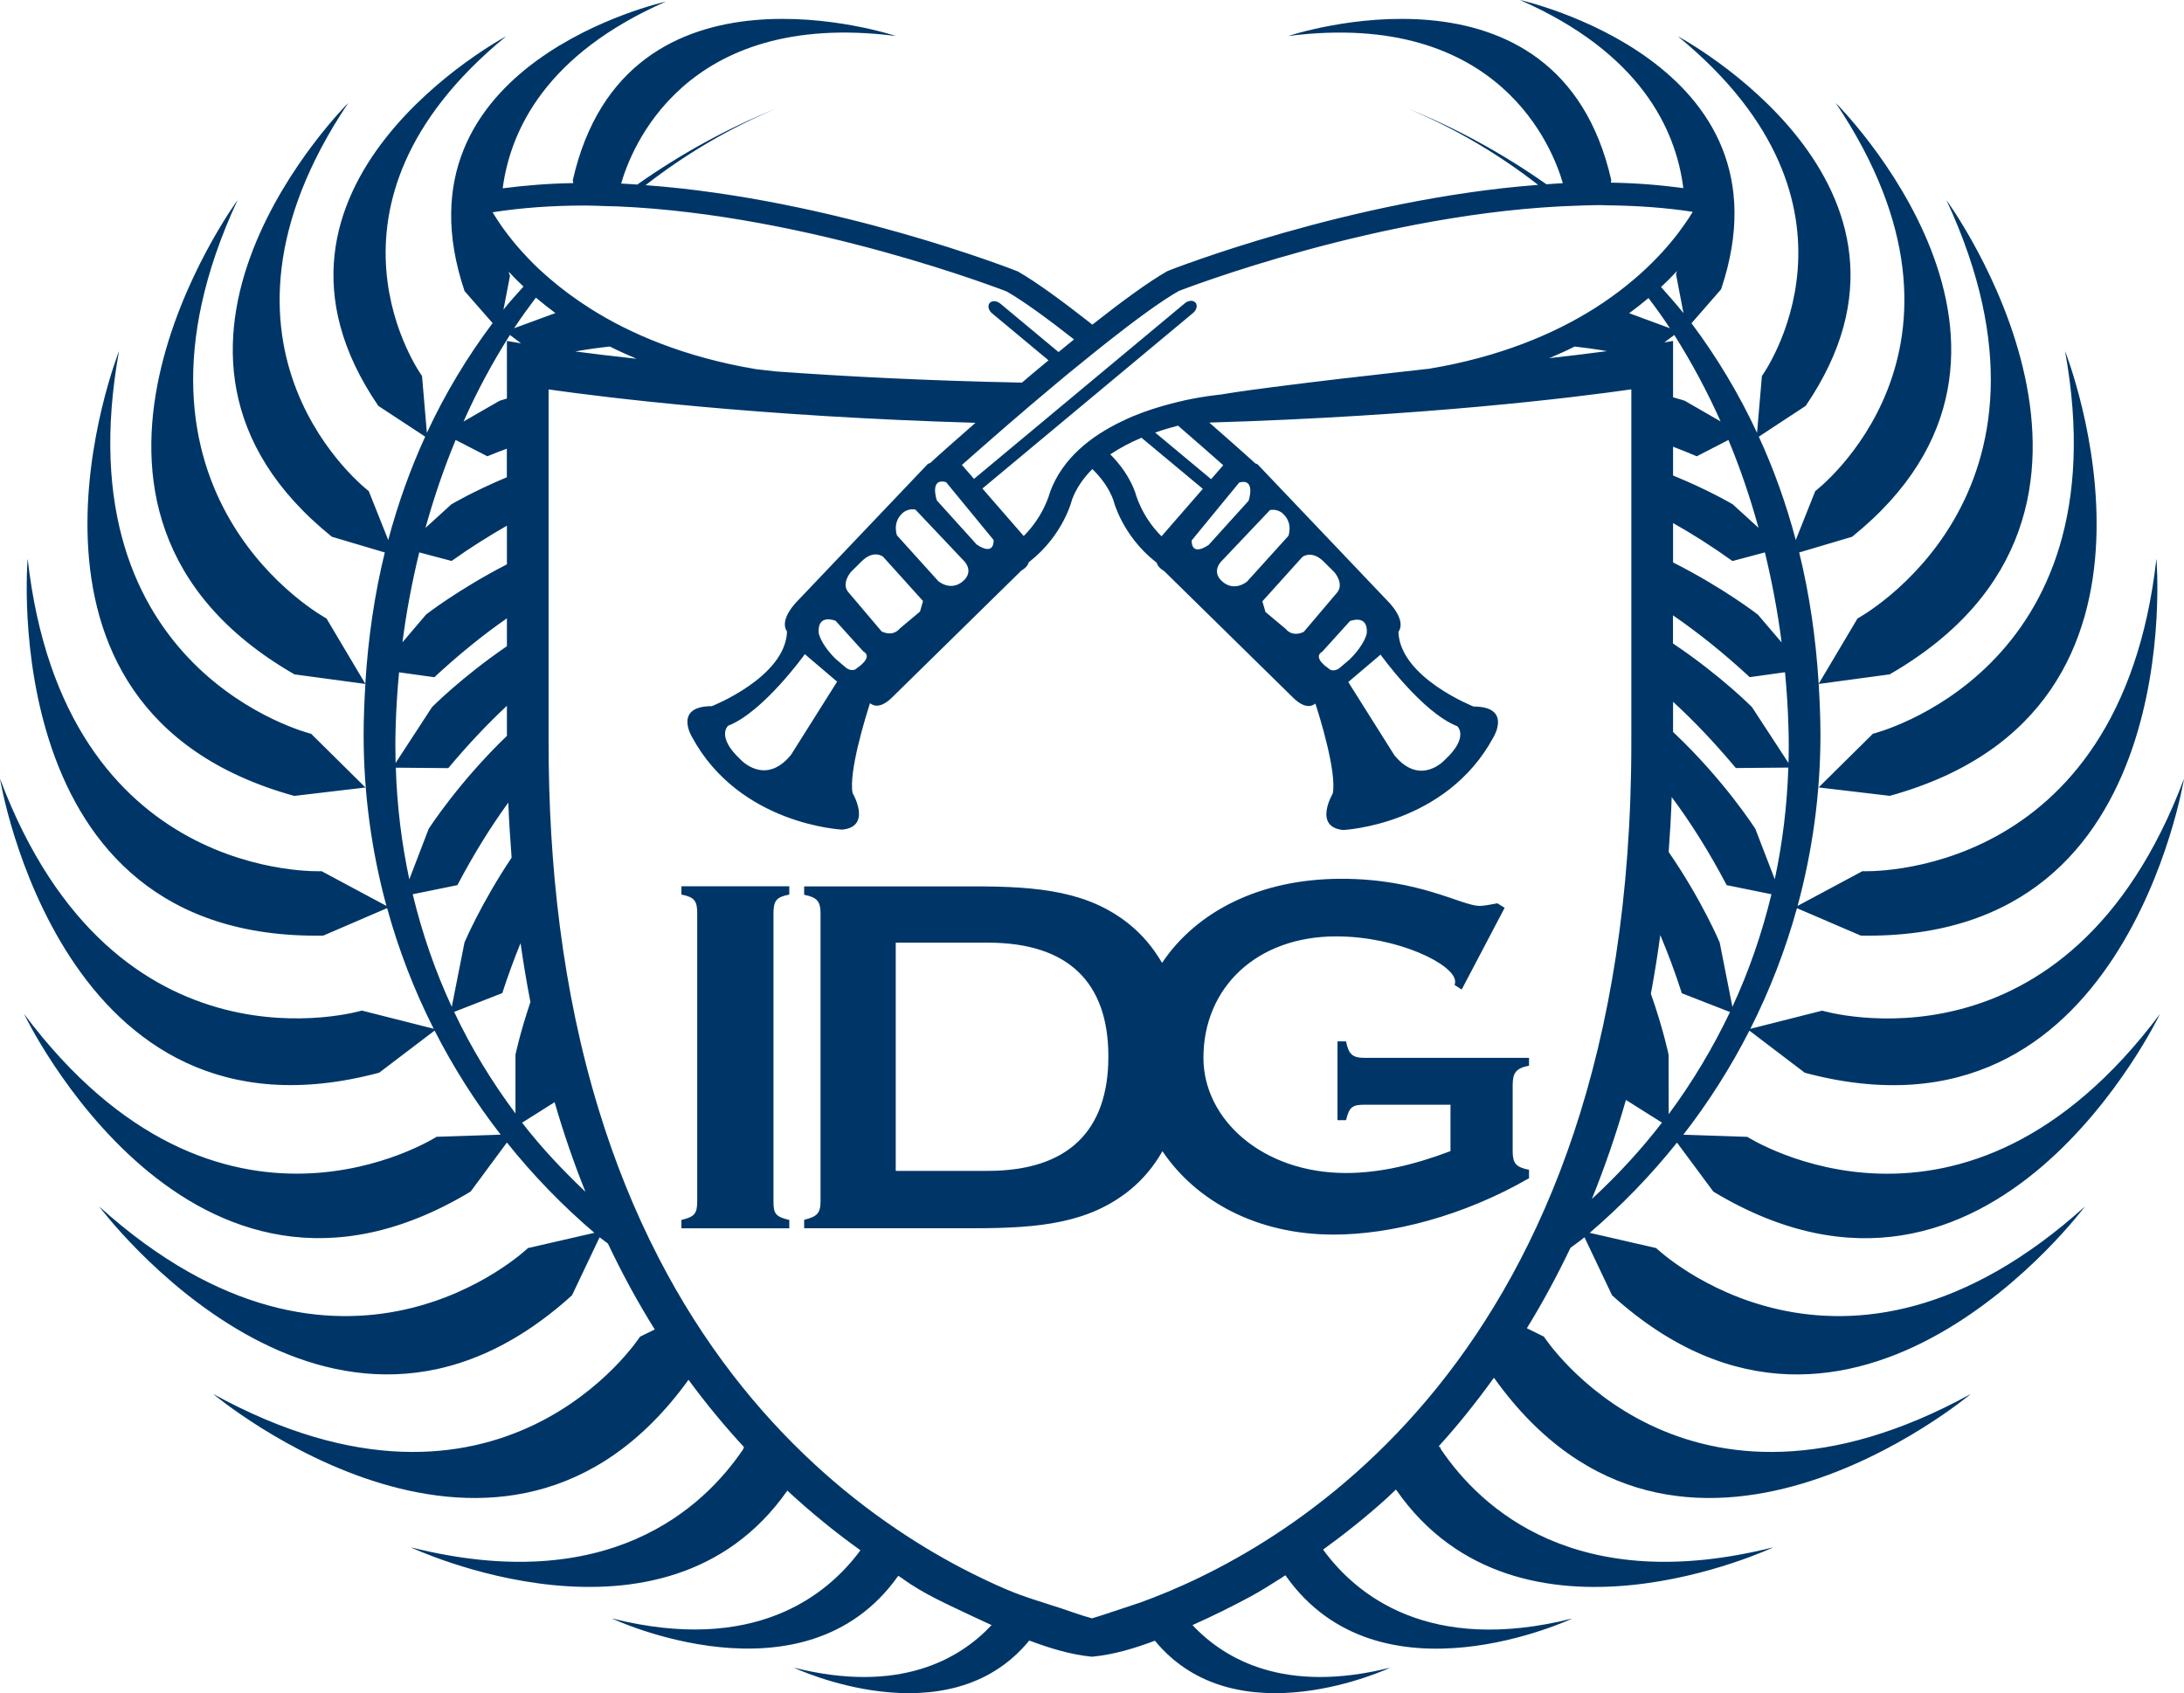 <svg width="89" height="69" viewBox="0 0 89 69" fill="none" xmlns="http://www.w3.org/2000/svg">
<path d="M76.323 29.901L74.11 32.089L77.01 32.432C89.926 28.862 84.153 14.306 84.153 14.306C86.523 27.392 76.323 29.901 76.323 29.901ZM11.993 32.435L14.893 32.092L12.68 29.904C12.68 29.904 2.483 27.395 4.85 14.309C4.85 14.306 -0.923 28.865 11.993 32.435ZM27.768 36.455C28.302 36.558 28.412 36.717 28.412 37.223V48.951C28.412 49.456 28.305 49.587 27.768 49.715V50.056H32.164V49.715C31.599 49.584 31.52 49.456 31.52 48.951V37.223C31.52 36.717 31.627 36.558 32.164 36.455V36.118H27.768V36.455ZM68.339 46.563L69.821 48.561C81.28 55.464 88.02 41.323 88.02 41.323C80.031 51.994 71.206 46.329 71.206 46.329L68.597 46.242C69.623 44.922 70.524 43.502 71.29 42.001L73.548 43.717C86.495 47.181 89 31.736 89 31.736C84.319 44.191 74.254 41.186 74.254 41.186L71.328 41.926C72.116 40.368 72.753 38.724 73.228 37.01L75.83 38.128C89.236 38.359 87.876 22.77 87.876 22.77C86.388 35.98 75.893 35.503 75.893 35.503L73.253 36.917C73.855 34.695 74.185 32.36 74.185 29.948C74.185 29.239 74.154 28.553 74.113 27.872L77.004 27.482C88.598 20.804 79.321 8.158 79.321 8.158C84.928 20.233 75.695 25.204 75.695 25.204L74.113 27.866C73.997 25.972 73.73 24.187 73.319 22.514L75.475 21.874C84.938 14.25 74.807 4.194 74.807 4.194C81.559 14.25 73.972 20.014 73.972 20.014L73.18 22.005C72.782 20.514 72.279 19.109 71.673 17.795L73.582 16.541C79.739 7.531 68.374 1.479 68.374 1.479C76.828 8.401 71.799 15.323 71.799 15.323L71.601 17.639C70.848 16.016 69.944 14.528 68.93 13.173L70.135 11.791C73.268 2.5 61.938 0 61.938 0C66.848 2.153 68.295 5.271 68.597 7.665C67.661 7.54 66.682 7.459 65.643 7.443L65.661 7.343C63.492 -2.216 52.498 1.467 52.498 1.467C61.134 0.365 63.297 6.104 63.687 7.465C63.464 7.474 63.241 7.496 63.018 7.509C61.232 6.254 59.332 5.215 57.37 4.425C59.361 5.259 61.115 6.317 62.679 7.534C55.059 8.111 47.707 10.989 47.572 11.048C46.797 11.488 45.691 12.303 44.514 13.229C43.346 12.309 42.251 11.504 41.481 11.063C41.346 11.004 33.953 8.108 26.308 7.546C27.875 6.326 29.636 5.262 31.63 4.425C29.665 5.218 27.759 6.26 25.97 7.521C25.753 7.506 25.533 7.49 25.313 7.481C25.69 6.154 27.831 0.359 36.509 1.467C36.509 1.467 25.511 -2.216 23.342 7.343L23.361 7.462C22.353 7.478 21.398 7.556 20.485 7.674C20.802 5.287 22.265 2.203 27.134 0.066C27.134 0.066 15.804 2.568 18.931 11.862L20.074 13.167C19.056 14.524 18.149 16.016 17.396 17.639L17.198 15.323C17.198 15.323 12.172 8.401 20.626 1.479C20.626 1.479 9.258 7.531 15.418 16.541L17.327 17.795C16.724 19.109 16.221 20.514 15.82 22.005L15.028 20.014C15.028 20.014 7.444 14.253 14.193 4.194C14.193 4.194 4.062 14.25 13.525 21.874L15.681 22.514C15.27 24.187 15.003 25.972 14.887 27.866L13.305 25.204C13.305 25.204 4.069 20.233 9.679 8.158C9.679 8.158 0.402 20.804 11.999 27.482L14.89 27.872C14.85 28.553 14.818 29.239 14.818 29.948C14.818 32.36 15.145 34.695 15.747 36.917L13.107 35.503C13.107 35.503 2.612 35.98 1.127 22.77C1.127 22.77 -0.232 38.359 13.173 38.128L15.776 37.007C16.247 38.721 16.884 40.365 17.672 41.923L14.746 41.183C14.746 41.183 4.681 44.188 0 31.733C0 31.733 2.505 47.178 15.452 43.714L17.71 41.998C18.476 43.499 19.377 44.919 20.403 46.239L17.791 46.326C17.791 46.326 8.966 51.991 0.98 41.32C0.98 41.32 7.717 55.461 19.179 48.558L20.657 46.56C21.725 47.899 22.921 49.129 24.221 50.24L21.515 50.861C21.515 50.861 13.958 58.108 4.044 49.169C4.044 49.169 13.409 61.753 23.31 52.786L24.434 50.421C24.544 50.511 24.663 50.589 24.773 50.677C25.367 51.931 26.007 53.099 26.682 54.178L26.082 54.472C26.082 54.472 20.406 63.251 8.687 56.806C8.687 56.806 20.482 66.721 28.057 56.229C28.792 57.23 29.552 58.142 30.327 58.981C30.314 58.991 30.299 58.997 30.286 59.006L30.302 59.034C28.66 61.475 24.773 65.076 16.733 63.054C16.733 63.054 27.053 67.929 32.085 60.745C33.08 61.668 34.079 62.471 35.052 63.169C35.052 63.176 35.055 63.182 35.055 63.188C33.699 65.023 30.735 67.414 24.93 65.953C24.93 65.953 32.766 69.655 36.606 64.215C36.656 64.246 36.706 64.277 36.757 64.315C37.633 64.961 38.678 65.41 39.651 65.875C39.874 65.981 40.097 66.084 40.323 66.187C40.351 66.2 40.38 66.212 40.408 66.225C39.092 67.632 36.637 69.037 32.349 67.96C32.349 67.96 38.612 70.919 41.943 66.855C42.766 67.161 43.626 67.433 44.502 67.514C45.374 67.433 46.234 67.174 47.063 66.862C50.394 70.915 56.654 67.96 56.654 67.96C52.366 69.037 49.914 67.632 48.595 66.225C49.396 65.869 50.184 65.479 50.956 65.064C51.393 64.83 51.804 64.561 52.228 64.296C52.278 64.259 52.331 64.224 52.382 64.196C56.215 69.667 64.073 65.957 64.073 65.957C58.23 67.426 55.267 64.998 53.923 63.157C53.923 63.154 53.923 63.151 53.923 63.145C54.771 62.53 55.637 61.846 56.504 61.063C56.629 60.947 56.761 60.819 56.887 60.701C61.907 67.951 72.27 63.054 72.27 63.054C64.23 65.076 60.343 61.475 58.701 59.034L58.717 59.006C58.695 58.991 58.676 58.981 58.657 58.969C58.648 58.956 58.642 58.947 58.635 58.931C59.392 58.101 60.142 57.168 60.88 56.145C68.452 66.774 80.313 56.806 80.313 56.806C68.594 63.251 62.917 54.472 62.917 54.472L62.221 54.128C62.842 53.12 63.435 52.028 63.998 50.852C64.186 50.705 64.387 50.574 64.569 50.421L65.693 52.786C75.595 61.756 84.96 49.169 84.96 49.169C75.045 58.108 67.489 50.861 67.489 50.861L64.782 50.24C66.079 49.129 67.272 47.899 68.339 46.563ZM68 45.406L67.997 42.987C67.997 42.987 67.787 41.951 67.275 40.499C67.419 39.722 67.548 38.927 67.658 38.106C67.966 38.836 68.261 39.619 68.537 40.478L70.499 41.242C69.799 42.712 68.964 44.104 68 45.406ZM68.603 12.761C68.311 12.39 67.997 12.05 67.689 11.697C67.928 11.475 68.142 11.257 68.339 11.045C68.314 11.123 68.299 11.17 68.299 11.17L68.603 12.761ZM68.05 13.376L66.39 12.764C66.672 12.558 66.933 12.352 67.178 12.146C67.482 12.549 67.777 12.958 68.05 13.376ZM70.597 41.03L70.079 38.409C70.079 38.409 69.363 36.698 68 34.72C68.054 33.989 68.098 33.247 68.123 32.482C68.879 33.493 69.63 34.679 70.364 36.071L72.188 36.442C71.802 38.04 71.272 39.573 70.597 41.03ZM72.323 35.831L71.532 33.777C71.532 33.777 70.267 31.792 68.179 29.829V28.6C69.011 29.361 69.862 30.254 70.738 31.299L72.876 31.28C72.826 32.844 72.637 34.364 72.323 35.831ZM72.879 29.586C72.898 30.091 72.898 30.594 72.882 31.093L71.394 28.815C71.394 28.815 70.132 27.535 68.176 26.222V25.076C69.171 25.76 70.214 26.587 71.303 27.595L72.741 27.395C72.81 28.131 72.86 28.862 72.879 29.586ZM71.921 22.511C72.217 23.731 72.446 24.954 72.603 26.181L71.636 25.048C71.636 25.048 70.248 23.965 68.179 22.92V21.316C68.951 21.749 69.755 22.258 70.6 22.863L71.921 22.511ZM71.661 21.509L70.609 20.551C70.609 20.551 69.648 19.977 68.179 19.378V18.204C68.493 18.326 68.817 18.454 69.146 18.594L70.436 17.929C70.923 19.1 71.328 20.298 71.661 21.509ZM70.116 17.174L68.653 16.331C68.653 16.331 68.474 16.272 68.179 16.191V13.894L67.825 13.953L68.23 13.651C68.942 14.78 69.573 15.957 70.116 17.174ZM43.867 14.952C44.09 14.771 44.31 14.59 44.533 14.412C44.728 14.256 44.919 14.106 45.108 13.953C46.25 13.052 47.311 12.271 48.04 11.856C48.068 11.85 56.337 8.614 64.327 8.38C64.622 8.37 64.921 8.358 65.213 8.358C65.303 8.358 65.388 8.367 65.483 8.367C66.719 8.38 67.897 8.464 68.98 8.632C68.895 8.776 68.782 8.951 68.65 9.138C68.032 10.03 66.886 11.357 64.98 12.565C64.154 13.086 63.188 13.582 62.06 14.01C60.946 14.431 59.684 14.787 58.233 15.027C58.18 15.033 57.828 15.071 57.314 15.13H57.31C57.235 15.139 57.15 15.149 57.066 15.158C57.053 15.161 57.041 15.161 57.028 15.161C56.714 15.195 56.356 15.239 55.967 15.283C55.888 15.292 55.804 15.302 55.722 15.311C55.612 15.323 55.505 15.336 55.392 15.348C55.295 15.361 55.194 15.37 55.094 15.383C54.984 15.395 54.874 15.408 54.761 15.42C54.664 15.433 54.567 15.442 54.469 15.454C54.272 15.476 54.071 15.501 53.87 15.526C53.804 15.536 53.735 15.542 53.666 15.551C53.518 15.57 53.37 15.586 53.22 15.604C53.141 15.614 53.06 15.623 52.981 15.636C52.846 15.651 52.714 15.67 52.579 15.685C52.495 15.698 52.41 15.707 52.328 15.717C52.171 15.735 52.014 15.757 51.86 15.776C51.82 15.782 51.779 15.785 51.741 15.792C51.547 15.817 51.358 15.841 51.176 15.867C51.129 15.873 51.085 15.879 51.038 15.885C50.909 15.904 50.784 15.92 50.664 15.938C50.608 15.944 50.558 15.954 50.504 15.96C50.394 15.976 50.291 15.991 50.193 16.007C50.153 16.013 50.112 16.019 50.074 16.026C49.945 16.044 49.823 16.066 49.722 16.082C49.71 16.082 49.666 16.085 49.603 16.094C49.587 16.097 49.569 16.097 49.55 16.101C49.49 16.107 49.418 16.116 49.327 16.129C49.299 16.132 49.27 16.135 49.239 16.141C49.132 16.157 49.01 16.175 48.872 16.2C48.853 16.204 48.834 16.207 48.812 16.21C48.639 16.241 48.451 16.275 48.241 16.322C48.237 16.322 48.237 16.322 48.234 16.325C48.049 16.366 47.855 16.416 47.65 16.469C47.622 16.475 47.594 16.484 47.569 16.491C47.428 16.528 47.289 16.569 47.142 16.616C47.092 16.631 47.038 16.65 46.985 16.665C46.947 16.678 46.906 16.69 46.869 16.703C46.661 16.772 46.451 16.85 46.238 16.937C46.228 16.94 46.222 16.943 46.213 16.946C46.2 16.953 46.184 16.956 46.172 16.962C46.021 17.024 45.87 17.096 45.72 17.168C45.717 17.171 45.713 17.171 45.707 17.174C44.47 17.767 43.299 18.669 42.791 20.049C42.775 20.105 42.539 21.025 41.717 21.843L40.034 19.908L48.62 12.752C48.768 12.627 48.812 12.443 48.718 12.334C48.624 12.224 48.426 12.237 48.282 12.359L39.692 19.515L39.199 18.947C39.582 18.607 40.26 18.011 41.08 17.299C41.092 17.29 41.108 17.277 41.12 17.265C41.711 16.756 42.37 16.191 43.057 15.62C43.186 15.511 43.315 15.405 43.447 15.295C43.594 15.177 43.729 15.064 43.867 14.952ZM65.486 14.309C64.861 14.393 64.079 14.49 63.134 14.596C63.495 14.443 63.844 14.287 64.17 14.122C64.591 14.169 65.027 14.228 65.486 14.309ZM55.697 25.81C55.697 25.81 55.634 26.24 55.009 26.864L54.573 27.236C54.573 27.236 54.322 27.423 54.136 27.236C54.136 27.236 53.452 26.799 53.889 26.552L55.012 25.31C55.009 25.313 55.76 25.001 55.697 25.81ZM56.259 26.677C56.259 26.677 57.948 29.037 59.386 29.595C59.386 29.595 59.885 30.029 58.883 30.962C58.883 30.962 57.882 32.079 56.821 30.775L54.943 27.794L56.259 26.677ZM54.447 24.196L53.132 25.747C53.132 25.747 52.696 25.997 52.385 25.622L51.569 24.939L51.443 24.505L53.069 22.701C53.069 22.701 53.446 22.392 53.945 22.889L54.381 23.322C54.381 23.325 54.821 23.822 54.447 24.196ZM52.504 21.837L50.818 23.7C50.818 23.7 50.316 24.134 49.813 23.7C49.314 23.263 49.813 22.832 49.813 22.832L51.754 20.785C52.124 20.723 52.316 20.969 52.316 20.969C52.692 21.34 52.504 21.837 52.504 21.837ZM50.881 20.407L49.252 22.208C48.501 22.704 48.564 22.021 48.564 22.021L50.501 19.662C51.195 19.477 50.881 20.407 50.881 20.407ZM47.333 21.855C46.511 21.038 46.275 20.117 46.26 20.061C46.037 19.456 45.676 18.95 45.246 18.516C45.644 18.248 46.078 18.023 46.517 17.839L49.016 19.921L47.333 21.855ZM49.355 19.527L47.073 17.627C47.393 17.514 47.707 17.424 48.005 17.346C48.812 18.042 49.471 18.625 49.848 18.959L49.355 19.527ZM34.05 26.849C33.426 26.228 33.363 25.794 33.363 25.794C33.3 24.986 34.05 25.298 34.05 25.298L35.174 26.54C35.614 26.786 34.926 27.223 34.926 27.223C34.741 27.411 34.49 27.223 34.49 27.223L34.05 26.849ZM34.113 27.779L32.236 30.759C31.175 32.061 30.173 30.947 30.173 30.947C29.172 30.013 29.671 29.576 29.671 29.576C31.109 29.018 32.798 26.659 32.798 26.659L34.113 27.779ZM34.609 24.177C34.236 23.806 34.675 23.31 34.675 23.31L35.111 22.876C35.611 22.38 35.987 22.689 35.987 22.689L37.614 24.493L37.491 24.923L36.675 25.607C36.364 25.978 35.928 25.732 35.928 25.732L34.609 24.177ZM36.553 21.818C36.553 21.818 36.364 21.322 36.741 20.95C36.741 20.95 36.929 20.704 37.303 20.766L39.243 22.817C39.243 22.817 39.742 23.247 39.243 23.684C38.741 24.118 38.238 23.684 38.238 23.684L36.553 21.818ZM38.176 20.392C38.176 20.392 37.862 19.462 38.552 19.646L40.489 22.005C40.489 22.005 40.552 22.689 39.802 22.192L38.176 20.392ZM20.074 8.651C21.235 8.467 22.5 8.376 23.841 8.376C24.114 8.376 24.387 8.389 24.66 8.398C24.695 8.398 24.733 8.401 24.767 8.401C24.899 8.405 25.031 8.408 25.166 8.411C33.017 8.745 40.989 11.869 41.017 11.875C41.708 12.268 42.696 12.992 43.767 13.832C43.557 14.003 43.346 14.172 43.136 14.347L40.766 12.374C40.618 12.252 40.423 12.24 40.329 12.349C40.238 12.459 40.279 12.646 40.427 12.768L42.728 14.684C42.357 14.989 41.996 15.292 41.645 15.592C37.821 15.517 34.449 15.342 31.614 15.136C31.165 15.086 30.87 15.052 30.82 15.046C29.354 14.802 28.076 14.44 26.952 14.013C25.828 13.585 24.864 13.089 24.045 12.568C23.42 12.171 22.877 11.763 22.409 11.36C22.256 11.226 22.105 11.095 21.963 10.964C21.263 10.299 20.764 9.681 20.419 9.185C20.281 8.982 20.165 8.801 20.074 8.651ZM25.941 14.621C24.937 14.512 24.102 14.409 23.442 14.322C23.935 14.234 24.403 14.169 24.852 14.122C25.194 14.294 25.561 14.459 25.941 14.621ZM20.727 11.07C20.912 11.27 21.113 11.472 21.332 11.678C21.056 11.987 20.777 12.29 20.516 12.618L20.783 11.241C20.78 11.241 20.758 11.179 20.727 11.07ZM21.838 12.128C22.083 12.337 22.35 12.546 22.632 12.758L20.95 13.376C21.232 12.948 21.53 12.537 21.838 12.128ZM20.78 13.651L21.232 13.991L20.657 13.894V16.241C20.46 16.297 20.353 16.335 20.353 16.335L18.89 17.177C19.43 15.957 20.064 14.78 20.78 13.651ZM18.567 17.929L19.86 18.594C20.136 18.476 20.391 18.385 20.654 18.285V19.449C19.282 20.023 18.391 20.554 18.391 20.554L17.339 21.512C17.675 20.298 18.083 19.1 18.567 17.929ZM17.085 22.511L18.403 22.86C19.191 22.299 19.935 21.837 20.657 21.422V22.998C18.68 24.015 17.364 25.042 17.364 25.042L16.4 26.175C16.557 24.954 16.787 23.731 17.085 22.511ZM16.124 29.586C16.146 28.862 16.193 28.131 16.262 27.398L17.7 27.598C18.727 26.646 19.712 25.856 20.657 25.198V26.334C18.799 27.607 17.606 28.815 17.606 28.815L16.121 31.093C16.108 30.594 16.108 30.091 16.124 29.586ZM16.13 31.284L18.268 31.302C19.085 30.326 19.879 29.489 20.657 28.762V29.988C18.67 31.898 17.468 33.78 17.468 33.78L16.68 35.834C16.366 34.364 16.177 32.844 16.13 31.284ZM16.818 36.442L18.639 36.071C19.32 34.779 20.014 33.671 20.714 32.707C20.742 33.474 20.793 34.217 20.849 34.951C19.593 36.829 18.928 38.409 18.928 38.409L18.41 41.03C17.735 39.576 17.204 38.04 16.818 36.442ZM21.006 45.377C20.045 44.085 19.198 42.706 18.507 41.236L20.469 40.471C20.705 39.741 20.956 39.07 21.213 38.434C21.329 39.257 21.464 40.056 21.615 40.834C21.188 42.104 21.006 42.981 21.006 42.981V45.377ZM21.276 45.752L22.601 44.916C22.974 46.205 23.395 47.419 23.857 48.567C22.934 47.69 22.055 46.763 21.276 45.752ZM46.464 65.307C46.162 65.407 45.764 65.541 45.403 65.66C45.349 65.676 45.299 65.691 45.249 65.707H45.264C44.9 65.825 44.593 65.925 44.502 65.95C44.078 65.838 43.663 65.682 43.249 65.544C42.483 65.292 41.736 65.083 40.995 64.764C40.536 64.568 40.084 64.356 39.639 64.134C38.571 63.6 37.541 62.995 36.556 62.33C35.375 61.534 34.254 60.648 33.209 59.684C31.997 58.569 30.883 57.349 29.878 56.048C28.723 54.553 27.715 52.952 26.849 51.276C25.847 49.338 25.037 47.306 24.4 45.224C23.652 42.784 23.138 40.275 22.814 37.747C22.494 35.263 22.356 32.76 22.356 30.257C22.356 30.254 22.356 15.87 22.356 15.87C24.657 16.197 30.876 16.971 39.752 17.23C38.907 17.967 38.323 18.491 38.245 18.56C38.245 18.56 37.906 18.866 37.909 18.869C37.874 18.884 37.843 18.884 37.811 18.906L32.493 24.496C32.493 24.496 31.727 25.242 32.072 25.735C32.01 27.598 29.008 28.777 29.008 28.777C27.442 28.777 28.192 30.02 28.192 30.02C30.129 33.621 34.32 33.808 34.32 33.808C35.554 33.687 34.744 32.32 34.744 32.32C34.578 31.452 35.278 29.202 35.454 28.656C35.614 28.787 35.906 28.865 36.367 28.409L41.62 23.254C41.62 23.254 41.88 23.113 41.918 22.92L41.974 22.873C43.337 21.793 43.685 20.379 43.682 20.37C43.861 19.886 44.156 19.474 44.514 19.115C44.885 19.477 45.192 19.892 45.374 20.386C45.371 20.392 45.72 21.809 47.082 22.889L47.139 22.935C47.179 23.129 47.437 23.269 47.437 23.269L52.689 28.425C53.151 28.881 53.446 28.799 53.603 28.671C53.782 29.218 54.479 31.468 54.312 32.335C54.312 32.335 53.502 33.702 54.736 33.824C54.736 33.824 58.927 33.637 60.864 30.035C60.864 30.035 61.618 28.793 60.051 28.793C60.051 28.793 57.05 27.613 56.987 25.75C57.333 25.257 56.566 24.511 56.566 24.511L51.248 18.922C51.214 18.9 51.182 18.9 51.151 18.881L50.812 18.575C50.733 18.504 50.143 17.973 49.28 17.221C58.054 16.959 64.195 16.194 66.478 15.867V30.254C66.487 55.658 52.008 63.31 46.464 65.307ZM64.87 48.86C65.379 47.606 65.847 46.261 66.258 44.825L67.727 45.749C66.867 46.866 65.909 47.902 64.87 48.86ZM54.852 42.438H54.504V45.649H54.852C54.987 45.097 55.119 45.019 55.628 45.019H59.109V46.91C57.581 47.487 56.193 47.802 54.852 47.802C51.452 47.802 49.041 45.624 49.041 43.109C49.041 40.244 51.211 38.159 54.45 38.159C56.968 38.159 59.298 39.307 59.298 40.003C59.298 40.056 59.298 40.084 59.273 40.138L59.565 40.325L61.316 36.995L61.021 36.811C60.726 36.864 60.484 36.917 60.296 36.917C59.568 36.917 57.85 35.812 54.664 35.812C51.314 35.812 48.743 37.166 47.355 39.239C47.004 38.639 46.574 38.118 46.056 37.694C44.392 36.333 42.379 36.121 39.695 36.121H32.77V36.464C33.303 36.57 33.438 36.733 33.438 37.238V48.938C33.438 49.441 33.303 49.578 32.77 49.709V50.053H39.695C42.379 50.053 44.389 49.84 46.056 48.486C46.58 48.055 47.023 47.525 47.371 46.913C48.746 48.957 51.236 50.312 54.344 50.312C56.673 50.312 59.621 49.566 62.309 48.015V47.671C61.775 47.565 61.643 47.409 61.643 46.91V44.223C61.643 43.717 61.778 43.533 62.309 43.427V43.109H55.631C55.119 43.112 54.959 42.974 54.852 42.438ZM40.257 47.715H36.502V38.415H40.257C43.532 38.415 45.167 40.035 45.167 43.052C45.17 46.073 43.532 47.715 40.257 47.715Z" fill="#003667"/>
</svg>
